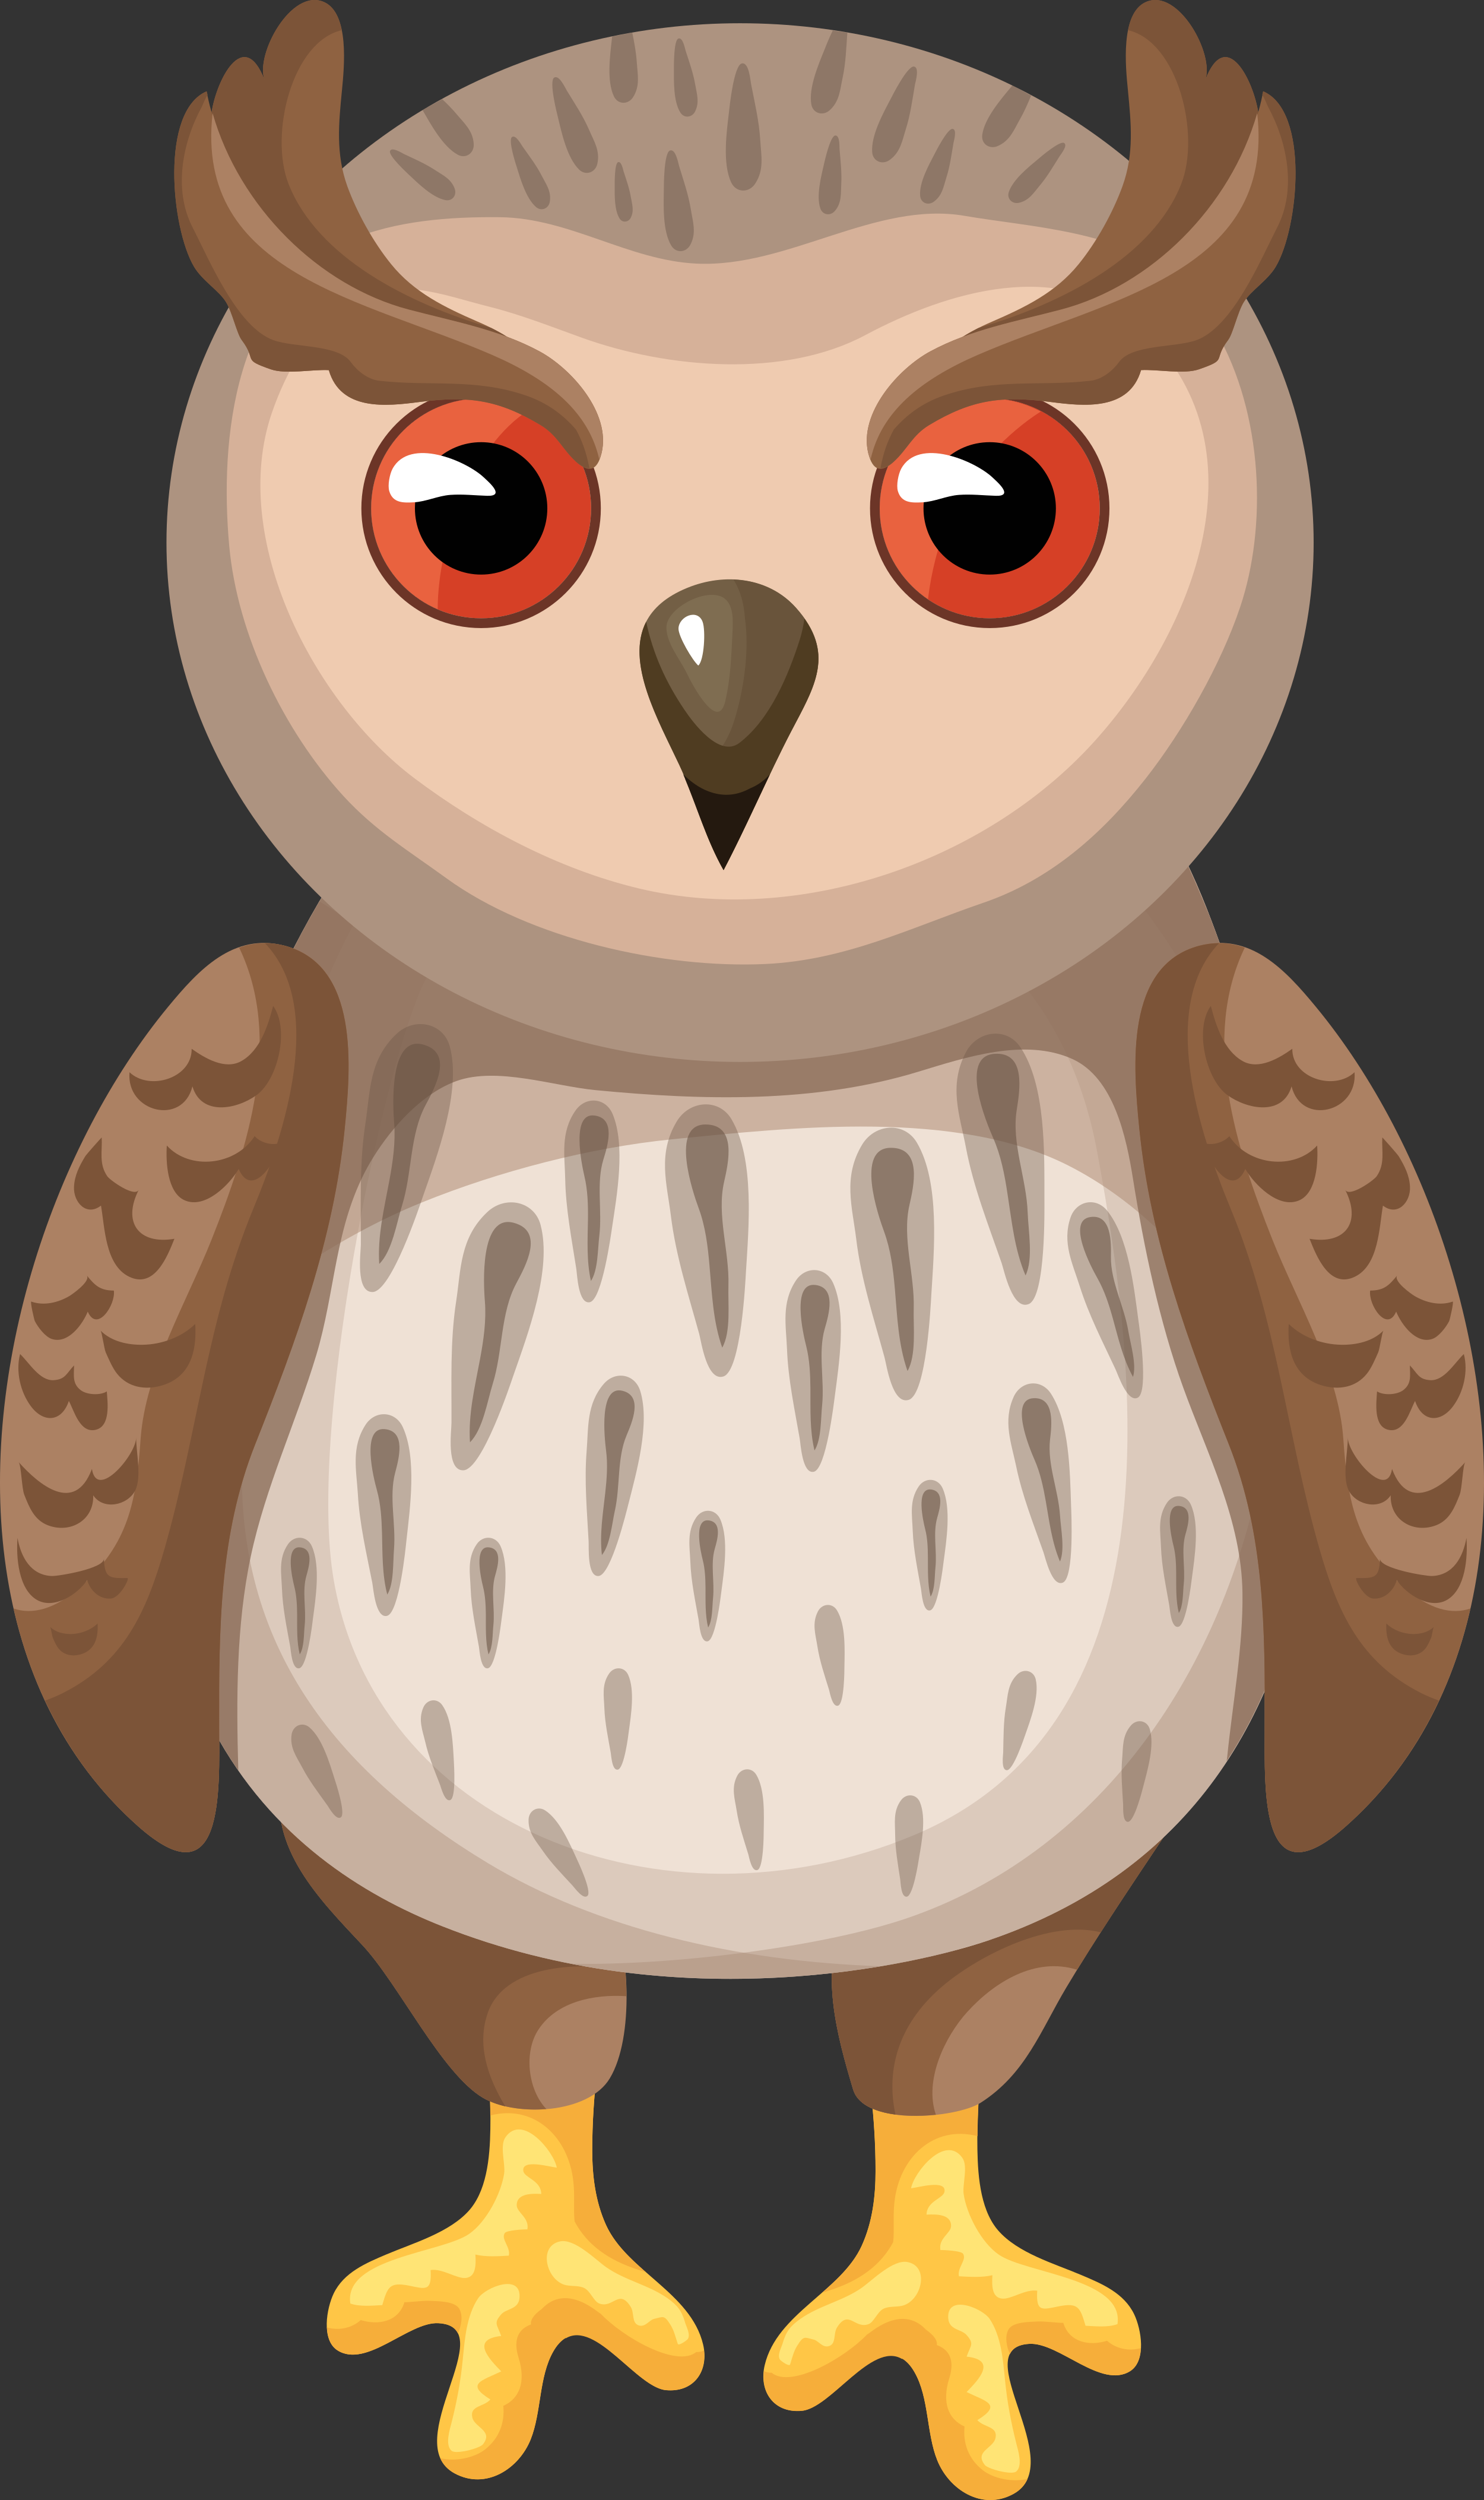 <?xml version="1.0" encoding="utf-8"?>
<!-- Generator: Adobe Illustrator 15.0.0, SVG Export Plug-In . SVG Version: 6.00 Build 0)  -->
<!DOCTYPE svg PUBLIC "-//W3C//DTD SVG 1.1//EN" "http://www.w3.org/Graphics/SVG/1.1/DTD/svg11.dtd">
<svg version="1.1" id="Layer_1" xmlns="http://www.w3.org/2000/svg" xmlns:xlink="http://www.w3.org/1999/xlink" x="0px" y="0px"
	 width="43.556px" height="73.367px" viewBox="0 0 43.556 73.367" enable-background="new 0 0 43.556 73.367" xml:space="preserve">
<rect x="0" y="0" width="43.556" height="73.367" fill="#333333" stroke="none"/>
<g>
	<g>
		<g>
			<path fill="#FFC646" d="M29.173,65.295c0.035,0.054,0.075,0.104,0.117,0.153c0.576,0.672,1.662,0.982,2.452,1.318
				c0.603,0.254,1.248,0.527,1.547,1.151c0.207,0.431,0.367,1.354-0.114,1.663c-0.854,0.543-2.09-0.843-2.96-0.798
				c-1.896,0.099,1.191,3.511-0.481,4.409c-0.918,0.494-1.884-0.136-2.227-0.998c-0.318-0.795-0.237-1.831-0.664-2.578
				c-0.888-1.564-2.333,1.045-3.312,1.132c-0.83,0.075-1.268-0.576-1.086-1.341c0.362-1.523,2.232-2.151,2.848-3.506
				c0.313-0.689,0.404-1.438,0.404-2.191c0-0.801-0.05-1.555-0.137-2.324c-0.055-0.489-0.345-1.43,0.188-1.764
				c0.389-0.241,1.636,0.074,2.067,0.117c0.633,0.061,0.938,0.076,0.936,0.851c-0.001,0.737-0.066,1.436-0.066,2.19
				C28.686,63.571,28.714,64.615,29.173,65.295z"/>
			<path fill="#F6AE3A" d="M24.334,67.218c0.889-0.281,1.521-0.741,1.882-1.422c0.038-0.391-0.011-0.745,0.036-1.17
				c0.143-1.328,1.164-2.271,2.438-1.938c0.003-0.718,0.062-1.391,0.063-2.098c0.002-0.774-0.303-0.79-0.936-0.851
				c-0.432-0.043-1.679-0.358-2.067-0.117c-0.533,0.334-0.243,1.274-0.188,1.764c0.087,0.77,0.137,1.523,0.137,2.324
				c0,0.754-0.092,1.502-0.404,2.191c-0.246,0.543-0.697,0.971-1.172,1.386C24.193,67.265,24.262,67.242,24.334,67.218z"/>
			<path fill="#F6AE3A" d="M28.852,72.496c-0.435-0.336-0.591-0.807-0.542-1.286c-0.488-0.218-0.666-0.718-0.45-1.411
				c0.176-0.562-0.016-0.852-0.364-0.98c0.021-0.12-0.061-0.268-0.319-0.453c-0.738-0.784-1.673,0.141-1.725,0.139
				c-0.657,0.693-2.234,1.594-2.802,1.127c-0.08,0.002-0.157-0.014-0.229-0.047c-0.079,0.685,0.346,1.232,1.111,1.165
				c0.853-0.076,2.056-2.044,2.939-1.525c0.005-0.002,0.01-0.002,0.016-0.002c0.127,0.079,0.246,0.202,0.356,0.396
				c0.427,0.747,0.346,1.783,0.664,2.578c0.343,0.862,1.309,1.492,2.227,0.998c0.213-0.113,0.347-0.268,0.426-0.449
				C29.713,72.855,29.159,72.734,28.852,72.496z"/>
			<path fill="#F6AE3A" d="M32.493,68.692c-0.517,0.163-1.114,0.051-1.286-0.53c0.009,0.027-0.555-0.047-0.743-0.035
				c-0.221,0.014-0.746,0-0.871,0.246c-0.104,0.211-0.054,0.469,0.047,0.715c0.081-0.176,0.258-0.286,0.575-0.304
				c0.87-0.045,2.106,1.341,2.96,0.798c0.211-0.137,0.296-0.394,0.308-0.674C33.143,69.007,32.758,68.931,32.493,68.692z"/>
			<path fill="#FFE475" d="M26.74,64.218c0.197-0.02,1.039-0.266,0.981,0.098c-0.033,0.207-0.518,0.27-0.527,0.675
				c0.264-0.012,0.716-0.025,0.721,0.327c0.001,0.221-0.375,0.361-0.314,0.713c0.11-0.005,0.606,0.024,0.664,0.105
				c0.12,0.183-0.177,0.41-0.12,0.664c0.317,0.018,0.686,0.041,0.982-0.031c-0.02,0.332-0.008,0.654,0.283,0.686
				c0.263,0.03,0.678-0.283,1.033-0.232c-0.038,0.641,0.143,0.557,0.642,0.457c0.567-0.111,0.62,0.043,0.776,0.572
				c0.297,0.014,0.654,0.055,0.937-0.047c0.205-1.337-2.687-1.489-3.483-2.04c-0.512-0.351-0.94-1.178-1.03-1.768
				c-0.046-0.294,0.138-0.82-0.04-1.073C27.744,62.619,26.825,63.749,26.74,64.218z"/>
			<path fill="#FFE475" d="M23.191,69.385c0.058-0.183,0.102-0.376,0.201-0.536c0.194-0.314,0.214-0.258,0.49-0.191
				c0.145,0.034,0.257,0.252,0.451,0.191c0.216-0.07,0.121-0.364,0.234-0.547c0.347-0.55,0.52,0.063,0.932-0.1
				c0.147-0.057,0.254-0.354,0.421-0.443c0.159-0.085,0.362-0.053,0.541-0.09c0.574-0.115,0.848-1.145,0.183-1.285
				c-0.429-0.091-1.037,0.533-1.352,0.754c-0.551,0.388-1.248,0.521-1.801,0.913c-0.3,0.214-0.42,0.372-0.52,0.717
				c-0.037,0.126-0.166,0.347-0.078,0.479C22.918,69.283,23.165,69.466,23.191,69.385z"/>
			<path fill="#FFE475" d="M27.83,68.021c-0.036-0.709,1.004-0.286,1.217,0.031c0.34,0.51,0.392,1.2,0.45,1.791
				c0.066,0.662,0.176,1.236,0.328,1.846c0.05,0.2,0.206,0.674,0,0.842c-0.134,0.109-0.824-0.074-0.92-0.193
				c-0.314-0.4,0.243-0.486,0.312-0.785c0.08-0.357-0.332-0.307-0.531-0.531c0.744-0.461,0.263-0.546-0.316-0.824
				c0.369-0.379,0.898-0.941,0.001-1.04c0.116-0.335,0.237-0.369-0.005-0.638C28.209,68.345,27.849,68.384,27.83,68.021z"/>
		</g>
		<g>
			<path fill="#AC8163" d="M27.106,54.507c1.34-0.68,2.51-1.441,3.797-2.149c0.814-0.446,3.218-1.511,4.043-0.667
				c0.536,0.547-0.479,1.748-0.773,2.19c-0.969,1.45-1.984,2.951-2.874,4.442c-0.758,1.271-1.192,2.534-2.513,3.383
				c-0.711,0.455-3.419,0.707-3.746-0.387c-0.479-1.6-0.981-3.438-0.282-5.078C24.966,55.753,25.898,55.121,27.106,54.507z"/>
			<path fill="#8F6241" d="M34.946,51.691c-0.825-0.844-3.229,0.221-4.043,0.667c-1.287,0.708-2.457,1.47-3.797,2.149
				c-1.208,0.613-2.141,1.246-2.349,1.734c-0.699,1.641-0.196,3.479,0.282,5.078c0.212,0.705,1.412,0.849,2.43,0.74
				c-0.351-1.006,0.261-2.288,0.918-3.013c0.802-0.884,2.002-1.628,3.228-1.24c0.812-1.319,1.701-2.644,2.558-3.926
				C34.467,53.439,35.482,52.238,34.946,51.691z"/>
			<path fill="#7C5438" d="M34.946,51.691c-0.825-0.844-3.229,0.221-4.043,0.667c-1.287,0.708-2.457,1.47-3.797,2.149
				c-1.208,0.613-2.141,1.246-2.349,1.734c-0.699,1.641-0.196,3.479,0.282,5.078c0.13,0.434,0.638,0.654,1.243,0.735
				c-0.297-1.38,0.128-2.733,1.443-3.819c1.039-0.857,3.087-1.904,4.582-1.529c0.611-0.952,1.246-1.898,1.864-2.825
				C34.467,53.439,35.482,52.238,34.946,51.691z"/>
		</g>
	</g>
	<g>
		<g>
			<path fill="#FFC646" d="M13.906,64.689c-0.035,0.053-0.073,0.104-0.115,0.153c-0.576,0.673-1.664,0.983-2.451,1.317
				c-0.604,0.256-1.25,0.528-1.548,1.15c-0.207,0.434-0.369,1.355,0.112,1.664c0.854,0.544,2.09-0.842,2.961-0.797
				c1.896,0.1-1.192,3.512,0.482,4.41c0.917,0.492,1.882-0.137,2.227-0.998c0.319-0.796,0.237-1.831,0.662-2.578
				c0.888-1.566,2.333,1.044,3.312,1.131c0.832,0.076,1.27-0.578,1.088-1.341c-0.364-1.524-2.234-2.153-2.849-3.506
				c-0.313-0.691-0.404-1.438-0.404-2.192c0-0.801,0.052-1.553,0.137-2.322c0.054-0.49,0.344-1.43-0.189-1.766
				c-0.388-0.242-1.636,0.074-2.066,0.117c-0.634,0.061-0.938,0.078-0.936,0.852c0.002,0.738,0.065,1.436,0.065,2.19
				C14.394,62.964,14.365,64.009,13.906,64.689z"/>
			<path fill="#F6AE3A" d="M18.745,66.612c-0.889-0.281-1.521-0.741-1.881-1.423c-0.038-0.389,0.011-0.746-0.036-1.169
				c-0.144-1.329-1.165-2.272-2.437-1.939c-0.004-0.718-0.062-1.389-0.063-2.097c-0.002-0.773,0.302-0.791,0.936-0.852
				c0.431-0.043,1.679-0.359,2.066-0.117c0.533,0.336,0.243,1.275,0.189,1.766c-0.085,0.77-0.137,1.521-0.137,2.322
				c0,0.754,0.092,1.501,0.404,2.192c0.247,0.544,0.697,0.972,1.172,1.386C18.889,66.659,18.817,66.636,18.745,66.612z"/>
			<path fill="#F6AE3A" d="M14.228,71.889c0.435-0.338,0.591-0.806,0.544-1.286c0.486-0.218,0.665-0.719,0.449-1.41
				c-0.174-0.563,0.015-0.852,0.365-0.98c-0.021-0.121,0.061-0.27,0.317-0.455c0.739-0.785,1.675,0.142,1.725,0.139
				c0.659,0.695,2.235,1.596,2.806,1.127c0.076,0.004,0.155-0.012,0.227-0.045c0.079,0.684-0.345,1.231-1.112,1.164
				c-0.852-0.076-2.053-2.045-2.938-1.525c-0.004-0.002-0.011-0.002-0.017-0.002c-0.125,0.078-0.246,0.202-0.356,0.396
				c-0.425,0.747-0.343,1.782-0.662,2.578c-0.345,0.861-1.31,1.49-2.227,0.998c-0.213-0.115-0.348-0.27-0.428-0.45
				C13.366,72.25,13.92,72.126,14.228,71.889z"/>
			<path fill="#F6AE3A" d="M10.588,68.085c0.517,0.162,1.112,0.051,1.284-0.53c-0.007,0.028,0.557-0.048,0.743-0.034
				c0.223,0.014,0.747,0,0.871,0.245c0.108,0.211,0.055,0.468-0.044,0.716c-0.084-0.178-0.261-0.289-0.577-0.305
				c-0.871-0.045-2.106,1.341-2.961,0.797c-0.211-0.137-0.295-0.393-0.308-0.674C9.938,68.402,10.322,68.326,10.588,68.085z"/>
			<path fill="#FFE475" d="M16.342,63.612c-0.2-0.02-1.04-0.265-0.982,0.099c0.033,0.206,0.517,0.27,0.527,0.674
				c-0.264-0.014-0.718-0.025-0.721,0.325c-0.002,0.222,0.376,0.364,0.313,0.714c-0.109-0.004-0.607,0.025-0.663,0.107
				c-0.122,0.183,0.175,0.409,0.118,0.664c-0.314,0.018-0.684,0.041-0.981-0.032c0.021,0.332,0.007,0.653-0.282,0.687
				c-0.263,0.029-0.679-0.284-1.032-0.233c0.037,0.64-0.145,0.558-0.645,0.456c-0.564-0.109-0.619,0.045-0.774,0.573
				c-0.297,0.015-0.655,0.053-0.938-0.046c-0.204-1.34,2.687-1.49,3.484-2.041c0.51-0.352,0.938-1.177,1.03-1.768
				c0.044-0.293-0.139-0.82,0.041-1.073C15.336,62.01,16.256,63.142,16.342,63.612z"/>
			<path fill="#FFE475" d="M19.891,68.779c-0.061-0.182-0.104-0.375-0.202-0.537c-0.194-0.314-0.214-0.256-0.49-0.192
				c-0.146,0.036-0.257,0.253-0.451,0.192c-0.217-0.07-0.122-0.363-0.237-0.545c-0.344-0.551-0.519,0.063-0.93-0.101
				c-0.146-0.057-0.254-0.354-0.421-0.444c-0.16-0.086-0.36-0.053-0.541-0.089c-0.572-0.116-0.847-1.144-0.183-1.286
				c0.429-0.092,1.037,0.532,1.352,0.754c0.55,0.389,1.248,0.523,1.802,0.912c0.3,0.214,0.421,0.375,0.519,0.719
				c0.036,0.125,0.165,0.346,0.078,0.48C20.163,68.676,19.914,68.86,19.891,68.779z"/>
			<path fill="#FFE475" d="M15.249,67.416c0.037-0.711-1.004-0.289-1.215,0.029c-0.342,0.51-0.393,1.202-0.451,1.792
				c-0.065,0.661-0.174,1.236-0.327,1.847c-0.051,0.199-0.206,0.672,0.001,0.84c0.133,0.108,0.822-0.073,0.918-0.192
				c0.313-0.401-0.243-0.488-0.312-0.786c-0.081-0.357,0.333-0.306,0.53-0.53c-0.741-0.461-0.261-0.546,0.318-0.825
				c-0.37-0.379-0.9-0.94-0.001-1.039c-0.115-0.335-0.236-0.369,0.004-0.638C14.87,67.74,15.23,67.779,15.249,67.416z"/>
		</g>
		<g>
			<path fill="#AC8163" d="M15.587,54.177c-2.824-1.433-7.159-2.768-7.325-1.947c-0.4,2.004,1.131,3.521,2.373,4.85
				c1.051,1.119,2.322,3.758,3.537,4.48c0.956,0.568,3.093,0.486,3.727-0.57c0.725-1.208,0.57-3.827,0.037-5.076
				C17.727,55.423,16.796,54.791,15.587,54.177z"/>
			<path fill="#8F6241" d="M15.811,59.549c0.54-0.812,1.625-1.03,2.575-0.968c-0.001-1-0.172-2.02-0.45-2.668
				c-0.209-0.49-1.14-1.123-2.349-1.736c-2.824-1.433-7.159-2.768-7.325-1.947c-0.4,2.004,1.131,3.521,2.373,4.85
				c1.051,1.119,2.322,3.758,3.537,4.48c0.453,0.27,1.17,0.389,1.865,0.333C15.495,61.333,15.362,60.216,15.811,59.549z"/>
			<path fill="#7C5438" d="M14.32,59.062c0.481-1.359,2.542-1.518,4.033-1.246c-0.064-0.731-0.211-1.419-0.418-1.902
				c-0.209-0.49-1.14-1.123-2.349-1.736c-2.824-1.433-7.159-2.768-7.325-1.947c-0.4,2.004,1.131,3.521,2.373,4.85
				c1.051,1.119,2.322,3.758,3.537,4.48c0.183,0.107,0.408,0.191,0.66,0.252C14.291,60.924,13.994,59.98,14.32,59.062z"/>
		</g>
	</g>
	<path fill="#EFE1D5" d="M33.269,23.03c-3.109-3.086-8.165-3.043-12.039-2.12c-2.836,0.674-5.658,1.897-8.56,1.837
		c-1.263-0.025-5.164,5.471-7.077,13.257C2.188,49.859,8.34,54.693,12.979,56.527c6.987,2.766,13.973,1.111,15.994,0.429
		c12.065-4.073,10.643-18.59,7.201-28.228c-0.593-1.662-1.36-4.002-2.604-5.381C33.471,23.238,33.371,23.133,33.269,23.03z"/>
	<path opacity="0.39" fill="#BFA695" d="M35.794,27.662c-0.404-1.115-0.895-2.348-1.528-3.363c-1.032,1.795-2.672,3.088-4.332,4.467
		c1.079,1.295,1.876,2.951,2.259,4.989c1.314,7.015,2.286,16.917-5.395,20.111c-7.353,3.057-15.904-0.339-17.031-7.673
		c-0.733-4.771,1.765-16.254,2.904-17.743c-1.173-0.53-2.205-1.332-3.3-1.999C8,28.795,6.548,32.113,5.593,36.003
		C2.188,49.859,8.34,54.693,12.979,56.527c6.111,2.418,12.22,1.457,15.008,0.721c0.328-0.1,0.665-0.184,0.984-0.292
		c10.935-3.69,10.794-15.96,8.108-25.401c-0.277-0.978-0.582-1.924-0.905-2.826c-0.114-0.32-0.235-0.667-0.364-1.024
		C35.804,27.689,35.799,27.675,35.794,27.662z"/>
	<path opacity="0.39" fill="#A58772" d="M14.32,54.676c-4.488-2.708-7.414-6.412-7.211-11.897c0.188-5.03,0.789-11.07,3.283-15.673
		c-0.338-0.223-0.677-0.444-1.021-0.655C8,28.795,6.548,32.113,5.593,36.003C2.188,49.859,8.34,54.693,12.979,56.527
		c4.842,1.916,9.678,1.71,12.865,1.175C21.57,57.558,17.478,56.581,14.32,54.676z"/>
	<path opacity="0.39" fill="#A58772" d="M35.794,27.662c-0.404-1.115-0.895-2.348-1.528-3.363c-0.353,0.613-0.781,1.166-1.252,1.686
		c7.805,9.099,5.016,26.23-6.216,30.246c-2.571,0.922-7.231,1.463-10.046,1.396c4.729,0.927,9.025,0.204,11.234-0.378
		c0.328-0.1,0.665-0.184,0.984-0.292c10.935-3.69,10.794-15.96,8.108-25.401c-0.277-0.978-0.582-1.924-0.905-2.826
		c-0.114-0.32-0.235-0.667-0.364-1.024C35.804,27.689,35.799,27.675,35.794,27.662z"/>
	<path opacity="0.55" fill="#AE8D74" d="M7.876,37.789c0.312-0.196,0.601-0.373,0.843-0.532c1.179-0.777,2.36-1.442,3.66-1.968
		c2.262-0.918,4.932-1.613,7.338-1.854c3.551-0.354,8.356-0.895,11.637,0.768c2.056,1.043,3.72,2.803,4.977,4.707
		c0.425,0.643,0.909,1.911,1.911,1.666c0.885-0.217,1.073-1.556,0.993-2.311c-0.096-0.92-0.744-1.705-1.071-2.547
		c-0.53-1.367-0.717-2.879-1.12-4.288c-0.019-0.063-0.038-0.128-0.057-0.192c-0.103-0.348-0.207-0.693-0.315-1.033
		c-0.032-0.105-0.067-0.212-0.104-0.315c-0.127-0.394-0.257-0.784-0.394-1.161c-0.593-1.662-1.36-4.002-2.604-5.381
		c-0.1-0.109-0.199-0.214-0.302-0.317c-3.109-3.086-8.165-3.043-12.039-2.12c-2.191,0.52-4.377,1.363-6.597,1.696
		c-1.415,0.482-2.76,1.097-4.021,1.96c-1.661,2.227-3.766,6.333-5.02,11.438c-0.47,1.912-0.751,3.645-0.886,5.227
		C4.831,39.763,6.55,38.617,7.876,37.789z"/>
	<path opacity="0.75" fill="#886A56" d="M16.293,22.273C16.292,22.273,16.292,22.273,16.293,22.273
		c-0.551,0.135-1.101,0.248-1.653,0.332c-0.002,0-0.005,0.001-0.007,0.001c-1.415,0.482-2.76,1.097-4.021,1.96
		c-0.579,0.777-1.21,1.779-1.846,2.98c-0.002,0.004-0.005,0.012-0.006,0.016c-0.71,1.344-1.184,2.783-1.843,4.145
		c-0.001,0-0.001,0-0.001,0.002c-0.494,1.328-0.948,2.766-1.324,4.295c-1.929,7.848-0.79,12.798,1.402,15.951
		c-0.058-2.083-0.064-4.254,0.368-6.287c0.432-2.028,1.322-3.918,1.92-5.898c0.564-1.868,0.54-3.755,1.498-5.506
		c0.465-0.848,1.256-1.824,2.161-2.33c0.151-0.084,0.303-0.154,0.46-0.211c1.192-0.424,2.84,0.148,4.076,0.268
		c3.143,0.303,6.418,0.392,9.472-0.539c1.37-0.417,3.127-1.006,4.524-0.375c1.225,0.555,1.588,2.313,1.782,3.525
		c0.321,2.016,0.778,4.198,1.473,6.117c0.71,1.961,1.711,3.891,1.739,6.023c0.022,1.581-0.288,3.24-0.448,4.816
		c-0.003,0.034-0.011,0.084-0.017,0.126c4.113-6.274,2.685-15.915,0.17-22.956c-0.2-0.562-0.423-1.201-0.674-1.852
		c-0.251-0.6-0.496-1.208-0.786-1.791c-0.021-0.041-0.042-0.078-0.062-0.115c-0.105-0.207-0.222-0.404-0.34-0.602
		c-0.068-0.111-0.139-0.222-0.212-0.328c-0.161-0.24-0.331-0.477-0.53-0.693c-0.1-0.109-0.199-0.214-0.302-0.317
		c-3.109-3.086-8.165-3.043-12.039-2.12c-0.49,0.115-0.981,0.252-1.472,0.393C18.605,21.63,17.453,21.99,16.293,22.273z"/>
	<ellipse fill="#AD9380" cx="21.721" cy="15.923" rx="16.835" ry="15.241"/>
	<path fill="#D6B199" d="M36.815,15.929c-0.079,0.66-0.218,1.293-0.412,1.875c-0.568,1.699-1.686,3.651-2.774,5.039
		c-1.275,1.627-2.801,2.975-4.756,3.646c-2.141,0.733-4.051,1.693-6.411,1.801c-2.987,0.137-6.904-0.731-9.36-2.517
		c-1.104-0.803-2.083-1.389-3.02-2.41c-1.755-1.919-3.117-4.737-3.354-7.341c-0.288-3.145,0.143-7.517,3.515-8.966
		c1.352-0.582,2.971-0.698,4.428-0.682c2.051,0.023,3.77,1.268,5.771,1.362c2.677,0.128,5.259-1.851,7.874-1.401
		c1.898,0.327,4.607,0.443,6.101,1.793C36.443,9.96,37.146,13.176,36.815,15.929z"/>
	<path fill="#EFCBB0" d="M33.445,9.599c-2.282-2.071-5.639-1.051-8.053,0.238c-2.376,1.268-5.793,0.98-8.308,0.076
		C16.171,9.583,15.268,9.228,14.356,9c-1.408-0.354-2.733-0.924-4.091-0.113c-1.133,0.678-1.871,2.021-2.287,3.232
		c-1.261,3.684,1.224,8.488,4.18,10.716c1.932,1.453,4.226,2.67,6.587,3.236c4.671,1.121,10.149-0.751,13.363-4.299
		C35.029,18.544,37.258,13.059,33.445,9.599z"/>
	<g>
		<circle fill="#D64026" cx="14.121" cy="14.917" r="3.228"/>
		<path opacity="0.65" fill="#F3754E" d="M15.529,12.029c-0.427-0.207-0.901-0.336-1.409-0.336c-1.782,0-3.227,1.443-3.227,3.225
			c0,1.329,0.805,2.469,1.953,2.963C12.853,15.856,13.862,13.08,15.529,12.029z"/>
		<path fill="#6C3527" d="M14.12,11.407c-1.938,0-3.514,1.574-3.514,3.511c0,1.938,1.576,3.514,3.514,3.514s3.515-1.576,3.515-3.514
			C17.635,12.981,16.058,11.407,14.12,11.407z M14.12,18.144c-1.782,0-3.227-1.443-3.227-3.227c0-1.781,1.444-3.225,3.227-3.225
			c1.783,0,3.229,1.443,3.229,3.225C17.349,16.701,15.903,18.144,14.12,18.144z"/>
		<circle fill="#010101" cx="14.121" cy="14.919" r="1.943"/>
		<path fill="#FFFFFF" d="M11.521,13.757c-0.08,0.148-0.15,0.481-0.095,0.658c0.106,0.351,0.411,0.342,0.721,0.326
			c0.366-0.02,0.7-0.19,1.073-0.218c0.374-0.026,0.723,0.017,1.082,0.027c0.524,0.015,0.069-0.38-0.102-0.54
			C13.676,13.517,12.027,12.822,11.521,13.757z"/>
	</g>
	<g>
		<circle fill="#D64026" cx="29.049" cy="14.917" r="3.229"/>
		<path opacity="0.65" fill="#F3754E" d="M29.158,13.24c0.401-0.42,0.873-0.836,1.388-1.162c-0.449-0.237-0.954-0.385-1.497-0.385
			c-1.783,0-3.229,1.443-3.229,3.225c0,1.112,0.563,2.09,1.416,2.67C27.43,15.984,28.028,14.427,29.158,13.24z"/>
		<path fill="#6C3527" d="M29.049,11.407c-1.938,0-3.514,1.574-3.514,3.511c0,1.938,1.575,3.514,3.514,3.514
			c1.938,0,3.514-1.576,3.514-3.514C32.563,12.981,30.986,11.407,29.049,11.407z M29.049,18.144c-1.783,0-3.229-1.443-3.229-3.227
			c0-1.781,1.445-3.225,3.229-3.225c1.782,0,3.229,1.443,3.229,3.225C32.277,16.701,30.831,18.144,29.049,18.144z"/>
		<circle fill="#010101" cx="29.048" cy="14.919" r="1.943"/>
		<path fill="#FFFFFF" d="M26.45,13.757c-0.081,0.148-0.15,0.481-0.096,0.658c0.106,0.351,0.411,0.342,0.722,0.326
			c0.364-0.02,0.699-0.19,1.071-0.218c0.374-0.026,0.724,0.017,1.083,0.027c0.523,0.015,0.069-0.38-0.101-0.54
			C28.602,13.517,26.955,12.822,26.45,13.757z"/>
	</g>
	<g>
		<path fill="#735F45" d="M19.938,22.448c-0.816-1.741-2.271-4.169,0.23-5.195c1.104-0.453,2.393-0.316,3.195,0.585
			c1.182,1.328,0.546,2.308-0.137,3.614c-0.684,1.312-1.306,2.778-1.989,4.081C20.681,24.555,20.414,23.462,19.938,22.448z"/>
		<path fill="#69543B" d="M23.363,17.837c-0.486-0.544-1.146-0.803-1.837-0.828c0.215,0.333,0.309,0.722,0.338,1.131
			c0.145,1.02-0.061,2.213-0.319,3.025c-0.257,0.818-0.776,1.363-1.436,1.697c0.373,0.895,0.646,1.822,1.128,2.67
			c0.684-1.303,1.306-2.77,1.989-4.081C23.909,20.145,24.545,19.166,23.363,17.837z"/>
		<path fill="#7F6D51" d="M20.244,19.928c0.146,0.283,0.832,1.52,1.039,0.663c0.156-0.645,0.181-1.318,0.213-1.979
			c0.015-0.328,0.057-0.824-0.226-1.045c-0.478-0.373-1.722,0.271-1.711,0.856c0.007,0.442,0.36,0.878,0.56,1.258
			C20.151,19.746,20.195,19.832,20.244,19.928z"/>
		<path fill="#4F3C21" d="M23.61,18.156c-0.03,0.205-0.071,0.413-0.138,0.62c-0.337,1.051-0.871,2.336-1.771,3.026
			c-0.588,0.451-1.366-0.607-1.609-0.967c-0.558-0.825-0.928-1.654-1.127-2.59c-0.613,1.199,0.357,2.895,0.972,4.202
			c0.477,1.015,0.743,2.107,1.3,3.085c0.684-1.303,1.306-2.77,1.989-4.081C23.853,20.251,24.438,19.328,23.61,18.156z"/>
		<path fill="#24190F" d="M20.781,23.218c-0.261-0.099-0.503-0.274-0.727-0.491c0.403,0.935,0.678,1.915,1.183,2.806
			c0.471-0.895,0.911-1.865,1.362-2.812c-0.171,0.188-0.364,0.326-0.583,0.414C21.658,23.332,21.247,23.4,20.781,23.218z"/>
		<path fill="#FFFFFF" d="M20.495,19.531c0.173-0.146,0.221-1.035,0.126-1.285c-0.148-0.393-0.69-0.16-0.707,0.193
			C19.903,18.67,20.328,19.388,20.495,19.531z"/>
	</g>
	<g>
		<path fill="#AC8163" d="M1.011,37.05c0.875-2.852,2.262-5.492,3.927-7.509c0.889-1.076,1.912-2.182,3.416-1.788
			c2.198,0.578,1.944,3.556,1.763,5.379c-0.327,3.264-1.436,6.253-2.629,9.258c-1.056,2.656-1.061,5.442-1.055,8.264
			c0.007,1.955,0.145,5.18-2.379,2.939C-0.432,49.615-0.784,42.896,1.011,37.05z"/>
		<path fill="#8F6241" d="M8.354,27.753c-0.492-0.129-0.931-0.086-1.335,0.055c1.288,2.674,0.272,5.849-0.812,8.576
			c-0.721,1.814-1.941,3.861-2.08,5.842c-0.128,1.842-0.352,3.084-1.761,4.336c-0.765,0.682-1.432,0.826-1.966,0.642
			c0.555,2.446,1.718,4.675,3.653,6.39c2.523,2.24,2.386-0.984,2.379-2.939c-0.006-2.821-0.001-5.607,1.055-8.264
			c1.193-3.005,2.302-5.994,2.629-9.258C10.298,31.309,10.552,28.332,8.354,27.753z"/>
		<path fill="#7C5438" d="M8.354,27.753c-0.203-0.052-0.395-0.074-0.58-0.076c1.786,1.864,0.589,5.547-0.326,7.76
			c-1.388,3.351-1.64,6.587-2.616,10.002c-0.534,1.865-1.192,3.331-2.971,4.238c-0.187,0.096-0.364,0.166-0.537,0.228
			c0.646,1.377,1.538,2.632,2.73,3.688c2.523,2.24,2.386-0.984,2.379-2.939c-0.006-2.821-0.001-5.607,1.055-8.264
			c1.193-3.005,2.302-5.994,2.629-9.258C10.298,31.309,10.552,28.332,8.354,27.753z"/>
		<path fill="#7C5438" d="M7.078,31.142c-0.479,0.266-1.075-0.096-1.453-0.364c0.014,0.862-1.236,1.247-1.824,0.688
			c-0.103,1.172,1.556,1.588,1.847,0.415c0.261,0.882,1.305,0.675,1.884,0.255c0.633-0.461,0.971-1.947,0.485-2.616
			C7.87,30.091,7.633,30.835,7.078,31.142z"/>
		<path fill="#7C5438" d="M2.172,34.83c0.015-0.336,0.16-0.617,0.329-0.896c0.04-0.065,0.484-0.562,0.484-0.553
			c0.021,0.406-0.088,0.772,0.165,1.14c0.084,0.119,0.803,0.63,0.922,0.396c-0.487,0.959-0.001,1.615,1.047,1.437
			c-0.207,0.522-0.585,1.473-1.328,1.113c-0.705-0.339-0.715-1.451-0.827-2.087C2.537,35.712,2.15,35.277,2.172,34.83z"/>
		<path fill="#7C5438" d="M5.423,35.226C4.903,35,4.865,34.082,4.896,33.617c0.669,0.736,2.019,0.594,2.577-0.275
			c0.169,0.189,0.506,0.283,0.74,0.203c-0.089,0.536-0.815,1.66-1.208,0.76C6.749,34.745,6.033,35.491,5.423,35.226z"/>
		<path fill="#7C5438" d="M5.73,38.853c0.052,0.807-0.146,1.574-1.004,1.813c-0.471,0.131-0.97,0.048-1.289-0.351
			c-0.137-0.171-0.244-0.427-0.334-0.628c-0.047-0.108-0.11-0.596-0.153-0.641c0.319,0.324,0.806,0.426,1.241,0.418
			C4.745,39.455,5.327,39.246,5.73,38.853z"/>
		<path fill="#7C5438" d="M2.864,47.644c0.025,0.404-0.074,0.788-0.503,0.907c-0.235,0.065-0.484,0.024-0.644-0.175
			c-0.069-0.086-0.123-0.214-0.167-0.314c-0.023-0.055-0.057-0.297-0.077-0.319c0.159,0.161,0.403,0.212,0.619,0.21
			C2.371,47.945,2.661,47.841,2.864,47.644z"/>
		<path fill="#7C5438" d="M2.544,37.426c0.236,0.287,0.383,0.447,0.797,0.447c0.061,0.413-0.492,1.25-0.765,0.618
			c-0.159,0.388-0.584,0.961-1.059,0.802c-0.192-0.065-0.407-0.349-0.494-0.522c-0.022-0.045-0.146-0.59-0.103-0.574
			c0.368,0.131,0.788,0.031,1.117-0.164C2.133,37.976,2.679,37.59,2.544,37.426z"/>
		<path fill="#7C5438" d="M0.904,41.265c-0.309-0.418-0.447-1.026-0.315-1.529c0.271,0.256,0.573,0.789,0.984,0.767
			c0.35-0.021,0.373-0.196,0.601-0.433c-0.004,0.297-0.056,0.537,0.199,0.729c0.186,0.139,0.58,0.154,0.762,0.033
			c0.023,0.324,0.115,1.009-0.314,1.124c-0.476,0.126-0.646-0.56-0.8-0.843C1.81,41.739,1.276,41.766,0.904,41.265z"/>
		<path fill="#7C5438" d="M1.4,44.759c-0.396-0.154-0.545-0.531-0.688-0.895c-0.075-0.191-0.089-0.871-0.165-0.957
			c0.589,0.658,1.644,1.552,2.151,0.201c0.149,0.945,1.318-0.441,1.297-0.932c0,0.447,0.171,1.18-0.029,1.568
			c-0.229,0.441-0.938,0.58-1.23,0.137C2.763,44.613,2.062,45.016,1.4,44.759z"/>
		<path fill="#7C5438" d="M3.74,46.31c0.076-0.002-0.215,0.584-0.49,0.602c-0.338,0.025-0.606-0.242-0.691-0.543
			c-0.277,0.418-0.97,0.873-1.475,0.582c-0.547-0.316-0.613-1.268-0.57-1.82c0.101,0.572,0.393,1.094,1.004,1.119
			c0.199,0.007,1.543-0.219,1.532-0.51C3.072,46.316,3.211,46.316,3.74,46.31z"/>
	</g>
	<g>
		<path fill="#AC8163" d="M42.543,37.05c-0.873-2.852-2.26-5.492-3.926-7.509c-0.888-1.076-1.912-2.182-3.416-1.788
			c-2.197,0.578-1.944,3.556-1.761,5.379c0.325,3.264,1.434,6.253,2.628,9.258c1.055,2.656,1.06,5.442,1.052,8.264
			c-0.002,1.955-0.143,5.18,2.382,2.939C43.988,49.615,44.341,42.896,42.543,37.05z"/>
		<path fill="#8F6241" d="M35.201,27.753c0.495-0.129,0.933-0.086,1.334,0.055c-1.286,2.674-0.271,5.849,0.813,8.576
			c0.722,1.814,1.941,3.861,2.079,5.842c0.128,1.842,0.354,3.084,1.761,4.336c0.766,0.682,1.434,0.826,1.968,0.642
			c-0.557,2.446-1.718,4.675-3.653,6.39c-2.524,2.24-2.384-0.984-2.382-2.939c0.008-2.821,0.003-5.607-1.052-8.264
			c-1.194-3.005-2.303-5.994-2.628-9.258C33.257,31.309,33.004,28.332,35.201,27.753z"/>
		<path fill="#7C5438" d="M35.201,27.753c0.203-0.052,0.396-0.074,0.581-0.076c-1.785,1.864-0.59,5.547,0.325,7.76
			c1.39,3.351,1.64,6.587,2.616,10.002c0.534,1.865,1.192,3.331,2.972,4.238c0.187,0.096,0.363,0.166,0.536,0.228
			c-0.646,1.377-1.538,2.632-2.729,3.688c-2.524,2.24-2.384-0.984-2.382-2.939c0.008-2.821,0.003-5.607-1.052-8.264
			c-1.194-3.005-2.303-5.994-2.628-9.258C33.257,31.309,33.004,28.332,35.201,27.753z"/>
		<path fill="#7C5438" d="M36.478,31.142c0.478,0.266,1.075-0.096,1.452-0.364c-0.013,0.862,1.236,1.247,1.826,0.688
			c0.1,1.172-1.557,1.588-1.848,0.415c-0.26,0.882-1.305,0.675-1.884,0.255c-0.634-0.461-0.972-1.947-0.486-2.616
			C35.686,30.091,35.923,30.835,36.478,31.142z"/>
		<path fill="#7C5438" d="M41.384,34.83c-0.015-0.336-0.161-0.617-0.33-0.896c-0.04-0.065-0.481-0.562-0.483-0.553
			c-0.021,0.406,0.088,0.772-0.167,1.14c-0.082,0.119-0.801,0.63-0.922,0.396c0.488,0.959,0.003,1.615-1.046,1.437
			c0.207,0.522,0.586,1.473,1.329,1.113c0.704-0.339,0.714-1.451,0.825-2.087C41.019,35.712,41.405,35.277,41.384,34.83z"/>
		<path fill="#7C5438" d="M38.132,35.226c0.521-0.226,0.558-1.145,0.527-1.609c-0.669,0.736-2.02,0.594-2.577-0.275
			c-0.17,0.189-0.505,0.283-0.741,0.203c0.09,0.536,0.817,1.66,1.209,0.76C36.805,34.745,37.522,35.491,38.132,35.226z"/>
		<path fill="#7C5438" d="M37.825,38.853c-0.054,0.807,0.146,1.574,1.005,1.813c0.47,0.131,0.969,0.048,1.287-0.351
			c0.138-0.171,0.244-0.427,0.334-0.628c0.047-0.108,0.111-0.596,0.155-0.641c-0.319,0.324-0.808,0.426-1.241,0.418
			C38.809,39.455,38.227,39.246,37.825,38.853z"/>
		<path fill="#7C5438" d="M40.691,47.644c-0.025,0.404,0.073,0.788,0.503,0.907c0.235,0.065,0.485,0.024,0.643-0.175
			c0.07-0.086,0.122-0.214,0.168-0.314c0.023-0.055,0.057-0.297,0.077-0.319c-0.159,0.161-0.402,0.212-0.62,0.21
			C41.185,47.945,40.893,47.841,40.691,47.644z"/>
		<path fill="#7C5438" d="M41.011,37.426c-0.236,0.287-0.382,0.447-0.796,0.447c-0.061,0.413,0.491,1.25,0.763,0.618
			c0.16,0.388,0.584,0.961,1.06,0.802c0.193-0.065,0.407-0.349,0.495-0.522c0.022-0.045,0.146-0.59,0.103-0.574
			c-0.369,0.131-0.787,0.031-1.117-0.164C41.422,37.976,40.878,37.59,41.011,37.426z"/>
		<path fill="#7C5438" d="M42.65,41.265c0.31-0.418,0.448-1.026,0.314-1.529c-0.271,0.256-0.572,0.789-0.982,0.767
			c-0.353-0.021-0.373-0.196-0.602-0.433c0.004,0.297,0.057,0.537-0.199,0.729c-0.186,0.139-0.582,0.154-0.764,0.033
			c-0.02,0.324-0.111,1.009,0.316,1.124c0.476,0.126,0.646-0.56,0.8-0.843C41.744,41.739,42.278,41.766,42.65,41.265z"/>
		<path fill="#7C5438" d="M42.155,44.759c0.395-0.154,0.544-0.531,0.687-0.895c0.075-0.191,0.089-0.871,0.166-0.957
			c-0.59,0.658-1.646,1.552-2.151,0.201c-0.15,0.945-1.318-0.441-1.297-0.932c0,0.447-0.173,1.18,0.028,1.568
			c0.229,0.441,0.939,0.58,1.23,0.137C40.791,44.613,41.494,45.016,42.155,44.759z"/>
		<path fill="#7C5438" d="M39.814,46.31c-0.076-0.002,0.215,0.584,0.492,0.602c0.336,0.025,0.605-0.242,0.689-0.543
			c0.278,0.418,0.972,0.873,1.475,0.582c0.548-0.316,0.612-1.268,0.571-1.82c-0.103,0.572-0.393,1.094-1.006,1.119
			c-0.198,0.007-1.542-0.219-1.531-0.51C40.483,46.316,40.345,46.316,39.814,46.31z"/>
	</g>
	<g>
		<path fill="#8F6241" d="M10.241,10.31c0.938,0.264,1.892,0.18,2.818,0.498c0.458,0.158,0.72,0.269,1.188,0.303
			c0.135,0.01,1.573,0.18,1.574,0.143c0.029-0.93-1.078-1.502-1.803-1.816c-0.965-0.418-1.866-0.855-2.537-1.685
			c-0.528-0.649-1.009-1.523-1.287-2.288C9.85,4.507,9.942,3.613,10.038,2.638C10.1,1.982,10.267,0.39,9.504,0.057
			C8.549-0.36,7.481,1.609,7.766,2.348c-0.617-1.597-1.43,0.028-1.561,0.987C5.994,4.862,6.406,6.317,7.09,7.646
			C7.808,9.039,8.711,9.876,10.241,10.31z"/>
		<path fill="#7C5438" d="M14.411,9.621C11.955,8.902,9.313,7.539,8.47,5.4C7.896,3.941,8.574,1.222,10.03,0.886
			C9.953,0.505,9.8,0.185,9.504,0.057C8.549-0.36,7.481,1.609,7.766,2.348c-0.617-1.597-1.43,0.028-1.561,0.987
			C5.994,4.862,6.406,6.317,7.09,7.646c0.718,1.393,1.621,2.23,3.151,2.664c0.938,0.264,1.892,0.18,2.818,0.498
			c0.458,0.158,0.72,0.269,1.188,0.303c0.135,0.01,1.573,0.18,1.574,0.143C15.847,10.479,15.084,9.957,14.411,9.621z"/>
		<g>
			<path fill="#8F6241" d="M12.001,9.085c-2.859-0.75-5.358-3.383-5.937-6.404C4.701,3.265,5.02,6.686,5.695,7.827
				c0.245,0.413,0.732,0.698,0.94,1.04C6.819,9.167,6.952,9.79,7.094,9.978c0.469,0.622-0.015,0.558,0.853,0.86
				c0.443,0.155,1.229-0.003,1.704,0.024c0.35,1.204,1.678,1.063,2.667,0.934c1.413-0.183,2.3-0.076,3.557,0.684
				c0.486,0.295,0.627,0.698,1.03,1.068c0.36,0.33,0.621,0.289,0.752-0.254c0.282-1.17-0.889-2.481-1.824-2.984
				C14.645,9.668,13.293,9.426,12.001,9.085z"/>
			<path fill="#AC8163" d="M14.443,10.415c1.717,0.745,2.837,1.692,3.144,3.061c0.022-0.058,0.049-0.104,0.069-0.181
				c0.282-1.17-0.889-2.481-1.824-2.984c-1.188-0.642-2.539-0.884-3.831-1.225C9.348,8.388,7.024,6.066,6.24,3.321
				C5.703,8.056,10.684,8.781,14.443,10.415z"/>
			<path fill="#7C5438" d="M15.443,11.609c-1.515-0.521-2.822-0.264-4.318-0.436c-0.328-0.039-0.641-0.287-0.83-0.549
				c-0.376-0.523-1.66-0.42-2.269-0.641C6.96,9.599,6.143,7.629,5.651,6.671C5.084,5.57,5.351,4.185,5.924,3.132
				C5.976,3.013,6.025,2.896,6.093,2.78C6.086,2.748,6.071,2.714,6.064,2.681C4.701,3.265,5.02,6.686,5.695,7.827
				c0.245,0.413,0.732,0.698,0.94,1.04C6.819,9.167,6.952,9.79,7.094,9.978c0.469,0.622-0.015,0.558,0.853,0.86
				c0.443,0.155,1.229-0.003,1.704,0.024c0.35,1.204,1.678,1.063,2.667,0.934c1.413-0.183,2.3-0.076,3.557,0.684
				c0.486,0.295,0.627,0.698,1.03,1.068c0.15,0.138,0.278,0.193,0.393,0.191c-0.081-0.447-0.217-0.817-0.393-1.133
				C16.539,12.185,16.086,11.831,15.443,11.609z"/>
		</g>
	</g>
	<g>
		<path fill="#8F6241" d="M32.899,10.31c-0.939,0.264-1.893,0.18-2.819,0.498c-0.459,0.158-0.721,0.269-1.19,0.303
			c-0.133,0.01-1.572,0.18-1.573,0.143c-0.029-0.93,1.079-1.502,1.803-1.816c0.966-0.418,1.867-0.855,2.538-1.685
			c0.528-0.649,1.01-1.523,1.287-2.288c0.347-0.957,0.252-1.852,0.159-2.826c-0.065-0.656-0.231-2.248,0.533-2.581
			c0.953-0.417,2.021,1.552,1.736,2.291c0.617-1.597,1.43,0.028,1.563,0.987c0.21,1.526-0.203,2.981-0.888,4.311
			C35.333,9.039,34.429,9.876,32.899,10.31z"/>
		<path fill="#7C5438" d="M28.729,9.621c2.457-0.719,5.098-2.082,5.94-4.221c0.576-1.459-0.104-4.178-1.56-4.514
			c0.076-0.381,0.23-0.701,0.527-0.829c0.953-0.417,2.021,1.552,1.736,2.291c0.617-1.597,1.43,0.028,1.563,0.987
			c0.21,1.526-0.203,2.981-0.888,4.311c-0.716,1.393-1.62,2.23-3.149,2.664c-0.939,0.264-1.893,0.18-2.819,0.498
			c-0.459,0.158-0.721,0.269-1.19,0.303c-0.133,0.01-1.572,0.18-1.573,0.143C27.292,10.479,28.056,9.957,28.729,9.621z"/>
		<g>
			<path fill="#8F6241" d="M31.137,9.085c2.86-0.75,5.359-3.383,5.938-6.404c1.363,0.584,1.046,4.005,0.369,5.146
				c-0.245,0.413-0.731,0.698-0.939,1.04c-0.184,0.301-0.315,0.923-0.458,1.111c-0.469,0.622,0.014,0.558-0.854,0.86
				c-0.443,0.155-1.229-0.003-1.702,0.024c-0.35,1.204-1.679,1.063-2.666,0.934c-1.416-0.183-2.303-0.076-3.561,0.684
				c-0.484,0.295-0.627,0.698-1.029,1.068c-0.359,0.33-0.619,0.289-0.752-0.254c-0.281-1.17,0.89-2.481,1.824-2.984
				C28.495,9.668,29.846,9.426,31.137,9.085z"/>
			<path fill="#AC8163" d="M28.698,10.415c-1.719,0.745-2.839,1.692-3.144,3.061c-0.024-0.058-0.053-0.104-0.072-0.181
				c-0.281-1.17,0.89-2.481,1.824-2.984c1.188-0.642,2.539-0.884,3.83-1.225c2.655-0.697,4.978-3.02,5.763-5.765
				C37.438,8.056,32.457,8.781,28.698,10.415z"/>
			<path fill="#7C5438" d="M27.695,11.609c1.516-0.521,2.823-0.264,4.318-0.436c0.33-0.039,0.641-0.287,0.831-0.549
				c0.375-0.523,1.661-0.42,2.268-0.641c1.066-0.385,1.885-2.354,2.376-3.313c0.567-1.102,0.302-2.486-0.272-3.539
				c-0.052-0.119-0.101-0.236-0.168-0.353c0.006-0.032,0.02-0.065,0.026-0.099c1.363,0.584,1.046,4.005,0.369,5.146
				c-0.245,0.413-0.731,0.698-0.939,1.04c-0.184,0.301-0.315,0.923-0.458,1.111c-0.469,0.622,0.014,0.558-0.854,0.86
				c-0.443,0.155-1.229-0.003-1.702,0.024c-0.35,1.204-1.679,1.063-2.666,0.934c-1.416-0.183-2.303-0.076-3.561,0.684
				c-0.484,0.295-0.627,0.698-1.029,1.068c-0.149,0.138-0.279,0.193-0.391,0.191c0.079-0.447,0.217-0.817,0.392-1.133
				C26.6,12.185,27.053,11.831,27.695,11.609z"/>
		</g>
	</g>
	<g>
		<path opacity="0.37" fill="#695444" d="M10.591,36.523c-0.001,0.234-0.164,1.408,0.347,1.393c0.548-0.018,1.379-2.525,1.466-2.778
			c0.428-1.228,1.146-3.12,0.798-4.427c-0.188-0.699-1.035-0.87-1.563-0.372c-0.808,0.761-0.771,1.687-0.912,2.614
			C10.544,34.136,10.595,35.333,10.591,36.523z"/>
		<path opacity="0.58" fill="#695444" d="M11.425,34.66c-0.15,0.805-0.348,1.614-0.294,2.432c0.381-0.375,0.51-1.205,0.668-1.711
			c0.302-0.961,0.221-2.075,0.695-2.956c0.272-0.507,0.83-1.524-0.074-1.771c-1.002-0.274-0.892,1.811-0.851,2.31
			C11.613,33.526,11.531,34.091,11.425,34.66z"/>
	</g>
	<g>
		<path opacity="0.37" fill="#695444" d="M13.251,41.755c0,0.233-0.161,1.408,0.349,1.393c0.549-0.018,1.379-2.524,1.466-2.777
			c0.428-1.229,1.146-3.121,0.799-4.429c-0.188-0.698-1.037-0.87-1.563-0.372c-0.809,0.761-0.771,1.688-0.913,2.615
			C13.206,39.37,13.257,40.565,13.251,41.755z"/>
		<path opacity="0.58" fill="#695444" d="M14.088,39.892c-0.15,0.803-0.348,1.613-0.294,2.434c0.381-0.378,0.51-1.209,0.667-1.713
			c0.301-0.961,0.221-2.076,0.695-2.956c0.272-0.509,0.83-1.524-0.073-1.771c-1.004-0.275-0.893,1.809-0.851,2.307
			C14.276,38.757,14.194,39.324,14.088,39.892z"/>
	</g>
	<g>
		<path opacity="0.37" fill="#695444" d="M29.4,37.072c0.075,0.221,0.313,1.383,0.789,1.199c0.51-0.197,0.465-2.839,0.465-3.106
			c-0.003-1.3,0.051-3.323-0.712-4.442c-0.406-0.598-1.265-0.479-1.598,0.166c-0.511,0.984-0.172,1.848,0.003,2.77
			C28.567,34.834,29.011,35.947,29.4,37.072z"/>
		<path opacity="0.58" fill="#695444" d="M29.571,35.038c0.126,0.808,0.207,1.637,0.529,2.392c0.233-0.48,0.082-1.307,0.063-1.836
			c-0.033-1.006-0.479-2.031-0.322-3.02c0.09-0.57,0.28-1.713-0.654-1.648c-1.038,0.074-0.242,2.006-0.04,2.463
			C29.377,33.905,29.485,34.466,29.571,35.038z"/>
	</g>
	<g>
		<path opacity="0.37" fill="#695444" d="M25.96,39.83c0.063,0.227,0.226,1.402,0.712,1.25c0.522-0.165,0.646-2.804,0.662-3.072
			c0.08-1.299,0.265-3.313-0.425-4.479c-0.368-0.621-1.231-0.559-1.606,0.063c-0.571,0.95-0.287,1.833-0.173,2.765
			C25.273,37.545,25.646,38.683,25.96,39.83z"/>
		<path opacity="0.58" fill="#695444" d="M26.264,37.812c0.07,0.814,0.1,1.646,0.372,2.422c0.265-0.465,0.167-1.302,0.182-1.83
			c0.031-1.004-0.346-2.057-0.127-3.033c0.127-0.563,0.389-1.692-0.548-1.687c-1.041,0.006-0.37,1.983-0.197,2.453
			C26.141,36.667,26.213,37.234,26.264,37.812z"/>
	</g>
	<g>
		<path opacity="0.37" fill="#695444" d="M20.522,39.146c0.061,0.225,0.224,1.401,0.71,1.248c0.521-0.164,0.646-2.803,0.662-3.07
			c0.08-1.299,0.264-3.314-0.425-4.479c-0.366-0.622-1.231-0.559-1.605,0.063c-0.572,0.95-0.289,1.832-0.174,2.766
			C19.836,36.861,20.206,38,20.522,39.146z"/>
		<path opacity="0.58" fill="#695444" d="M20.823,37.128c0.073,0.813,0.101,1.646,0.375,2.42c0.263-0.465,0.164-1.301,0.182-1.828
			c0.029-1.005-0.349-2.057-0.128-3.033c0.127-0.564,0.387-1.691-0.55-1.688c-1.039,0.008-0.37,1.983-0.197,2.453
			C20.702,35.984,20.773,36.55,20.823,37.128z"/>
	</g>
	<g>
		<path opacity="0.37" fill="#695444" d="M17.276,45.232c0.011,0.173-0.048,1.049,0.294,1.018c0.369-0.034,0.824-1.923,0.874-2.113
			c0.236-0.928,0.641-2.356,0.349-3.312c-0.154-0.51-0.733-0.604-1.07-0.215c-0.512,0.595-0.449,1.279-0.505,1.974
			C17.146,43.466,17.23,44.351,17.276,45.232z"/>
		<path opacity="0.58" fill="#695444" d="M17.763,43.822c-0.067,0.6-0.167,1.205-0.097,1.812c0.243-0.294,0.294-0.914,0.379-1.294
			c0.163-0.723,0.062-1.547,0.345-2.217c0.163-0.388,0.495-1.16-0.124-1.309c-0.69-0.166-0.524,1.375-0.479,1.742
			C17.842,42.972,17.811,43.394,17.763,43.822z"/>
	</g>
	<g>
		<path opacity="0.37" fill="#695444" d="M10.927,46.451c0.032,0.17,0.095,1.048,0.431,0.969c0.36-0.084,0.551-2.018,0.571-2.215
			c0.106-0.95,0.311-2.422-0.109-3.329c-0.224-0.479-0.812-0.495-1.091-0.064c-0.426,0.661-0.269,1.331-0.226,2.024
			C10.552,44.72,10.757,45.584,10.927,46.451z"/>
		<path opacity="0.58" fill="#695444" d="M11.212,44.987c0.016,0.604,0.002,1.218,0.155,1.808c0.197-0.322,0.165-0.944,0.197-1.332
			c0.061-0.738-0.153-1.541,0.034-2.244c0.107-0.406,0.33-1.219-0.304-1.279c-0.704-0.068-0.331,1.436-0.231,1.793
			C11.174,44.136,11.2,44.557,11.212,44.987z"/>
	</g>
	<g>
		<path opacity="0.37" fill="#695444" d="M30.625,45.55c0.058,0.164,0.247,1.021,0.568,0.895c0.344-0.137,0.25-2.076,0.243-2.275
			c-0.032-0.955-0.047-2.439-0.593-3.275c-0.292-0.443-0.877-0.373-1.09,0.094c-0.324,0.716-0.071,1.355,0.071,2.037
			C30.003,43.894,30.332,44.718,30.625,45.55z"/>
		<path opacity="0.58" fill="#695444" d="M30.695,44.059c0.104,0.596,0.179,1.206,0.416,1.767c0.149-0.35,0.025-0.959,0.001-1.348
			c-0.047-0.74-0.375-1.501-0.294-2.225c0.049-0.417,0.152-1.254-0.486-1.221c-0.708,0.035-0.117,1.469,0.032,1.807
			C30.533,43.223,30.621,43.637,30.695,44.059z"/>
	</g>
	<g>
		<path opacity="0.37" fill="#695444" d="M32.74,40.182c0.074,0.156,0.348,0.991,0.655,0.834c0.327-0.171,0.042-2.092,0.015-2.288
			c-0.127-0.947-0.289-2.424-0.916-3.201c-0.335-0.411-0.908-0.283-1.074,0.203c-0.252,0.743,0.063,1.355,0.272,2.02
			C31.958,38.595,32.367,39.382,32.74,40.182z"/>
		<path opacity="0.58" fill="#695444" d="M32.662,38.691c0.162,0.584,0.298,1.182,0.592,1.717c0.112-0.361-0.072-0.957-0.137-1.341
			c-0.119-0.73-0.522-1.456-0.511-2.185c0.006-0.421,0.022-1.262-0.606-1.166c-0.701,0.104,0.028,1.473,0.21,1.795
			C32.416,37.875,32.548,38.279,32.662,38.691z"/>
	</g>
	<g>
		<path opacity="0.37" fill="#695444" d="M16.914,37.232c0.027,0.17,0.058,1.049,0.396,0.983c0.362-0.072,0.625-1.997,0.654-2.192
			c0.142-0.946,0.401-2.407,0.017-3.33c-0.207-0.49-0.794-0.526-1.088-0.105c-0.45,0.644-0.318,1.318-0.304,2.014
			C16.606,35.489,16.779,36.359,16.914,37.232z"/>
		<path opacity="0.58" fill="#695444" d="M17.257,35.779c-0.009,0.604-0.046,1.217,0.087,1.813c0.21-0.317,0.199-0.939,0.246-1.325
			c0.089-0.737-0.095-1.546,0.12-2.241c0.123-0.401,0.375-1.205-0.257-1.289c-0.701-0.098-0.383,1.422-0.3,1.782
			C17.25,34.926,17.262,35.349,17.257,35.779z"/>
	</g>
	<g>
		<path opacity="0.37" fill="#695444" d="M23.471,42.214c0.03,0.17,0.076,1.048,0.414,0.977c0.361-0.078,0.589-2.009,0.615-2.204
			c0.124-0.95,0.356-2.415-0.045-3.329c-0.217-0.486-0.803-0.512-1.09-0.086c-0.438,0.652-0.294,1.323-0.266,2.018
			C23.132,40.476,23.32,41.345,23.471,42.214z"/>
		<path opacity="0.58" fill="#695444" d="M23.786,40.755c0.004,0.604-0.022,1.219,0.12,1.811c0.205-0.32,0.183-0.943,0.224-1.33
			c0.073-0.736-0.124-1.543,0.076-2.242c0.117-0.403,0.354-1.211-0.277-1.285c-0.705-0.081-0.358,1.43-0.268,1.787
			C23.764,39.904,23.782,40.326,23.786,40.755z"/>
	</g>
	<g>
		<path opacity="0.37" fill="#695444" d="M27.031,46.626c0.02,0.109,0.05,0.679,0.268,0.633c0.234-0.053,0.381-1.3,0.396-1.428
			c0.082-0.613,0.232-1.562-0.028-2.154c-0.14-0.313-0.519-0.33-0.704-0.054c-0.283,0.421-0.189,0.855-0.174,1.305
			C26.812,45.503,26.933,46.063,27.031,46.626z"/>
		<path opacity="0.58" fill="#695444" d="M27.234,45.683c0.004,0.391-0.014,0.789,0.079,1.172c0.132-0.209,0.117-0.611,0.143-0.861
			c0.05-0.477-0.079-0.996,0.051-1.451c0.074-0.261,0.229-0.781-0.181-0.832c-0.455-0.051-0.231,0.926-0.173,1.158
			C27.221,45.132,27.232,45.405,27.234,45.683z"/>
	</g>
	<g>
		<path opacity="0.37" fill="#695444" d="M34.318,47.107c0.02,0.11,0.049,0.679,0.268,0.633c0.234-0.051,0.38-1.3,0.396-1.426
			c0.082-0.615,0.232-1.564-0.029-2.156c-0.14-0.313-0.518-0.33-0.703-0.055c-0.284,0.422-0.189,0.857-0.174,1.307
			C34.098,45.982,34.22,46.543,34.318,47.107z"/>
		<path opacity="0.58" fill="#695444" d="M34.521,46.164c0.004,0.391-0.015,0.788,0.078,1.172c0.133-0.208,0.118-0.609,0.145-0.861
			c0.049-0.477-0.081-0.998,0.051-1.451c0.073-0.261,0.227-0.783-0.182-0.83c-0.455-0.053-0.231,0.924-0.173,1.158
			C34.507,45.614,34.52,45.885,34.521,46.164z"/>
	</g>
	<g>
		<path opacity="0.37" fill="#695444" d="M20.504,47.533c0.019,0.111,0.049,0.678,0.267,0.633c0.234-0.053,0.381-1.299,0.397-1.427
			c0.079-0.614,0.23-1.563-0.028-2.154c-0.141-0.314-0.52-0.33-0.705-0.055c-0.284,0.421-0.19,0.856-0.173,1.306
			C20.283,46.409,20.405,46.97,20.504,47.533z"/>
		<path opacity="0.58" fill="#695444" d="M20.707,46.587c0.003,0.393-0.015,0.79,0.077,1.174c0.132-0.209,0.118-0.611,0.144-0.86
			c0.049-0.477-0.079-0.998,0.051-1.451c0.075-0.261,0.229-0.783-0.181-0.832c-0.454-0.052-0.232,0.925-0.173,1.158
			C20.692,46.038,20.704,46.31,20.707,46.587z"/>
	</g>
	<g>
		<path opacity="0.37" fill="#695444" d="M14.056,48.323c0.02,0.111,0.049,0.68,0.267,0.634c0.234-0.053,0.381-1.301,0.397-1.427
			c0.082-0.613,0.232-1.563-0.028-2.154c-0.141-0.313-0.52-0.331-0.704-0.054c-0.284,0.42-0.19,0.855-0.174,1.305
			C13.836,47.2,13.958,47.761,14.056,48.323z"/>
		<path opacity="0.58" fill="#695444" d="M14.26,47.38c0.002,0.389-0.016,0.789,0.077,1.171c0.132-0.207,0.117-0.61,0.144-0.86
			c0.049-0.476-0.08-0.996,0.051-1.451c0.074-0.261,0.228-0.783-0.18-0.83c-0.456-0.055-0.232,0.924-0.174,1.156
			C14.244,46.83,14.257,47.102,14.26,47.38z"/>
	</g>
	<g>
		<path opacity="0.37" fill="#695444" d="M17.926,51.441c0.015,0.086,0.037,0.527,0.21,0.49c0.185-0.041,0.307-1.01,0.318-1.109
			c0.064-0.476,0.187-1.213-0.017-1.671c-0.109-0.243-0.409-0.255-0.558-0.04c-0.226,0.326-0.153,0.665-0.141,1.013
			C17.754,50.568,17.85,51.004,17.926,51.441z"/>
	</g>
	<g>
		<path opacity="0.37" fill="#695444" d="M12.918,52.384c0.03,0.08,0.138,0.509,0.3,0.44c0.174-0.076,0.106-1.05,0.102-1.149
			c-0.027-0.479-0.051-1.227-0.341-1.637c-0.153-0.217-0.449-0.172-0.553,0.068c-0.16,0.365-0.022,0.682,0.057,1.021
			C12.583,51.562,12.759,51.97,12.918,52.384z"/>
	</g>
	<g>
		<path opacity="0.37" fill="#695444" d="M16.805,55.335c0.058,0.063,0.313,0.424,0.439,0.3c0.135-0.134-0.284-1.015-0.325-1.104
			c-0.202-0.437-0.495-1.125-0.915-1.4c-0.222-0.147-0.483,0.004-0.49,0.266c-0.015,0.397,0.229,0.642,0.425,0.93
			C16.192,54.693,16.505,55.008,16.805,55.335z"/>
	</g>
	<g>
		<path opacity="0.37" fill="#695444" d="M9.607,52.978c0.05,0.07,0.261,0.459,0.4,0.352c0.149-0.117-0.16-1.043-0.191-1.139
			c-0.146-0.457-0.354-1.174-0.735-1.5c-0.204-0.172-0.479-0.053-0.521,0.205c-0.062,0.393,0.148,0.665,0.312,0.975
			C9.078,52.266,9.35,52.617,9.607,52.978z"/>
	</g>
	<g>
		<path opacity="0.37" fill="#695444" d="M24.334,49.593c0.023,0.084,0.099,0.519,0.266,0.461c0.18-0.062,0.184-1.037,0.184-1.137
			c0.009-0.48,0.042-1.229-0.217-1.657c-0.136-0.229-0.436-0.207-0.559,0.026c-0.184,0.353-0.072,0.676-0.018,1.022
			C24.058,48.749,24.203,49.169,24.334,49.593z"/>
	</g>
	<g>
		<path opacity="0.37" fill="#695444" d="M21.963,54.417c0.024,0.084,0.099,0.52,0.268,0.461c0.18-0.061,0.184-1.037,0.184-1.137
			c0.008-0.48,0.04-1.229-0.217-1.658c-0.137-0.229-0.437-0.205-0.559,0.027c-0.185,0.352-0.072,0.677-0.018,1.022
			C21.688,53.574,21.834,53.994,21.963,54.417z"/>
	</g>
	<g>
		<path opacity="0.37" fill="#5A483C" d="M22.045,2.47c-0.021-0.105-0.06-0.658-0.275-0.607c-0.231,0.057-0.358,1.273-0.371,1.398
			c-0.071,0.6-0.203,1.527,0.063,2.095c0.144,0.304,0.521,0.312,0.702,0.035c0.274-0.415,0.175-0.835,0.15-1.272
			C22.282,3.561,22.151,3.017,22.045,2.47z"/>
	</g>
	<g>
		<path opacity="0.37" fill="#5A483C" d="M26.854,2.485c0.016-0.085,0.143-0.509-0.031-0.532c-0.19-0.021-0.63,0.848-0.675,0.938
			c-0.224,0.426-0.586,1.08-0.549,1.576c0.021,0.27,0.3,0.381,0.513,0.227c0.322-0.23,0.367-0.57,0.475-0.904
			C26.721,3.365,26.779,2.923,26.854,2.485z"/>
	</g>
	<g>
		<path opacity="0.37" fill="#5A483C" d="M27.985,4.197c0.011-0.066,0.112-0.396-0.026-0.415c-0.147-0.017-0.491,0.661-0.526,0.731
			c-0.174,0.333-0.457,0.843-0.427,1.23c0.015,0.211,0.232,0.299,0.399,0.178c0.253-0.182,0.287-0.446,0.37-0.707
			C27.882,4.884,27.926,4.539,27.985,4.197z"/>
	</g>
	<g>
		<path opacity="0.37" fill="#5A483C" d="M24.641,4.373c-0.004-0.068,0.011-0.412-0.129-0.396c-0.146,0.02-0.311,0.763-0.328,0.839
			c-0.083,0.366-0.232,0.93-0.107,1.299c0.066,0.199,0.299,0.231,0.43,0.072c0.2-0.236,0.169-0.504,0.184-0.775
			C24.711,5.063,24.669,4.718,24.641,4.373z"/>
	</g>
	<g>
		<path opacity="0.37" fill="#5A483C" d="M31.098,4.587c0.036-0.057,0.253-0.32,0.133-0.391c-0.126-0.074-0.701,0.42-0.761,0.472
			c-0.287,0.239-0.739,0.601-0.862,0.97c-0.064,0.195,0.104,0.359,0.301,0.313c0.301-0.069,0.435-0.301,0.609-0.507
			C30.741,5.179,30.915,4.877,31.098,4.587z"/>
	</g>
	<g>
		<path opacity="0.37" fill="#5A483C" d="M11.851,4.517c-0.06-0.029-0.348-0.215-0.403-0.088c-0.057,0.137,0.502,0.648,0.557,0.702
			c0.271,0.255,0.686,0.665,1.065,0.741c0.202,0.041,0.347-0.143,0.275-0.335c-0.104-0.29-0.35-0.395-0.574-0.545
			C12.48,4.801,12.161,4.664,11.851,4.517z"/>
	</g>
	<g>
		<path opacity="0.37" fill="#5A483C" d="M15.334,4.296c-0.037-0.055-0.198-0.357-0.309-0.273c-0.116,0.09,0.118,0.81,0.143,0.884
			c0.111,0.356,0.271,0.913,0.565,1.169c0.155,0.135,0.372,0.045,0.404-0.156c0.05-0.307-0.112-0.518-0.235-0.758
			C15.745,4.853,15.533,4.578,15.334,4.296z"/>
	</g>
	<g>
		<path opacity="0.37" fill="#5A483C" d="M20.122,1.484c-0.019-0.063-0.081-0.399-0.212-0.353c-0.137,0.05-0.131,0.808-0.13,0.886
			C19.779,2.391,19.763,2.97,19.967,3.3c0.108,0.176,0.34,0.156,0.433-0.026c0.139-0.276,0.049-0.525,0.005-0.792
			C20.346,2.139,20.227,1.812,20.122,1.484z"/>
	</g>
	<g>
		<path opacity="0.37" fill="#5A483C" d="M18.302,5.028c-0.015-0.048-0.062-0.304-0.161-0.269c-0.104,0.037-0.1,0.615-0.099,0.673
			c-0.001,0.286-0.014,0.728,0.142,0.979c0.082,0.134,0.26,0.117,0.329-0.021c0.106-0.21,0.037-0.399,0.003-0.603
			C18.473,5.527,18.383,5.278,18.302,5.028z"/>
	</g>
	<path opacity="0.37" fill="#5A483C" d="M29.714,2.507c-0.005,0.006-0.017,0.02-0.019,0.023c-0.307,0.37-0.799,0.934-0.866,1.429
		c-0.035,0.265,0.214,0.433,0.455,0.327c0.363-0.158,0.479-0.482,0.651-0.785c0.128-0.223,0.231-0.459,0.328-0.697
		C30.079,2.708,29.902,2.599,29.714,2.507z"/>
	<g>
		<path opacity="0.37" fill="#5A483C" d="M16.636,2.658c-0.045-0.073-0.226-0.477-0.373-0.379c-0.156,0.106,0.084,1.051,0.109,1.148
			c0.112,0.468,0.269,1.199,0.624,1.549c0.191,0.188,0.477,0.091,0.535-0.166c0.09-0.387-0.102-0.672-0.238-0.993
			C17.115,3.406,16.869,3.039,16.636,2.658z"/>
	</g>
	<g>
		<path opacity="0.37" fill="#5A483C" d="M19.933,4.876c-0.025-0.082-0.1-0.518-0.269-0.459c-0.179,0.061-0.18,1.037-0.18,1.139
			c-0.007,0.48-0.039,1.226,0.22,1.654c0.139,0.23,0.438,0.205,0.559-0.029c0.184-0.35,0.071-0.674,0.016-1.02
			C20.209,5.72,20.062,5.3,19.933,4.876z"/>
	</g>
	<path opacity="0.37" fill="#5A483C" d="M17.957,1.161c-0.053,0.478-0.154,1.218,0.063,1.669c0.116,0.242,0.415,0.246,0.559,0.025
		c0.215-0.333,0.134-0.666,0.112-1.016c-0.02-0.297-0.073-0.59-0.134-0.881c-0.198,0.035-0.395,0.075-0.592,0.117
		C17.961,1.116,17.958,1.147,17.957,1.161z"/>
	<path opacity="0.37" fill="#5A483C" d="M24.441,0.897c-0.118,0.241-0.217,0.495-0.235,0.542c-0.18,0.447-0.478,1.132-0.393,1.625
		c0.048,0.264,0.335,0.348,0.533,0.176c0.298-0.262,0.309-0.607,0.383-0.948c0.095-0.437,0.108-0.88,0.14-1.324
		c0-0.001,0.001-0.008,0.001-0.011C24.729,0.933,24.585,0.918,24.441,0.897z"/>
	<path opacity="0.37" fill="#5A483C" d="M13.438,4.542c0.237,0.126,0.481-0.049,0.466-0.313c-0.022-0.396-0.284-0.617-0.508-0.885
		c-0.128-0.154-0.271-0.295-0.416-0.432c-0.191,0.106-0.39,0.205-0.577,0.318C12.643,3.649,12.999,4.304,13.438,4.542z"/>
	<g>
		<path opacity="0.37" fill="#695444" d="M29.444,51.428c-0.002,0.087-0.067,0.522,0.109,0.521c0.189-0.002,0.499-0.928,0.532-1.021
			c0.159-0.455,0.425-1.151,0.315-1.641c-0.059-0.262-0.351-0.334-0.538-0.151c-0.287,0.276-0.281,0.62-0.339,0.964
			C29.449,50.539,29.455,50.986,29.444,51.428z"/>
	</g>
	<g>
		<path opacity="0.37" fill="#695444" d="M26.423,55.164c0.012,0.085,0.021,0.525,0.195,0.496c0.186-0.036,0.335-1.002,0.35-1.1
			c0.08-0.474,0.225-1.209,0.032-1.672c-0.102-0.246-0.401-0.268-0.556-0.056c-0.235,0.321-0.172,0.659-0.171,1.009
			C26.276,54.287,26.357,54.726,26.423,55.164z"/>
	</g>
	<g>
		<path opacity="0.37" fill="#695444" d="M32.964,52.953c0.006,0.086-0.027,0.526,0.148,0.511c0.19-0.021,0.425-0.966,0.45-1.063
			c0.121-0.466,0.331-1.182,0.183-1.661c-0.079-0.257-0.376-0.304-0.549-0.107c-0.263,0.298-0.23,0.641-0.261,0.989
			C32.896,52.066,32.939,52.509,32.964,52.953z"/>
	</g>
	<g>
		<path opacity="0.37" fill="#695444" d="M8.518,48.323c0.019,0.111,0.049,0.68,0.267,0.634c0.235-0.053,0.382-1.301,0.396-1.427
			c0.082-0.613,0.232-1.563-0.028-2.154c-0.141-0.313-0.518-0.331-0.704-0.054c-0.284,0.42-0.189,0.855-0.173,1.305
			C8.296,47.2,8.418,47.761,8.518,48.323z"/>
		<path opacity="0.58" fill="#695444" d="M8.721,47.38c0.003,0.389-0.016,0.789,0.077,1.171c0.133-0.207,0.118-0.61,0.145-0.86
			c0.049-0.476-0.08-0.996,0.051-1.451c0.073-0.261,0.227-0.783-0.181-0.83c-0.456-0.055-0.232,0.924-0.173,1.156
			C8.705,46.83,8.719,47.102,8.721,47.38z"/>
	</g>
</g>
</svg>
